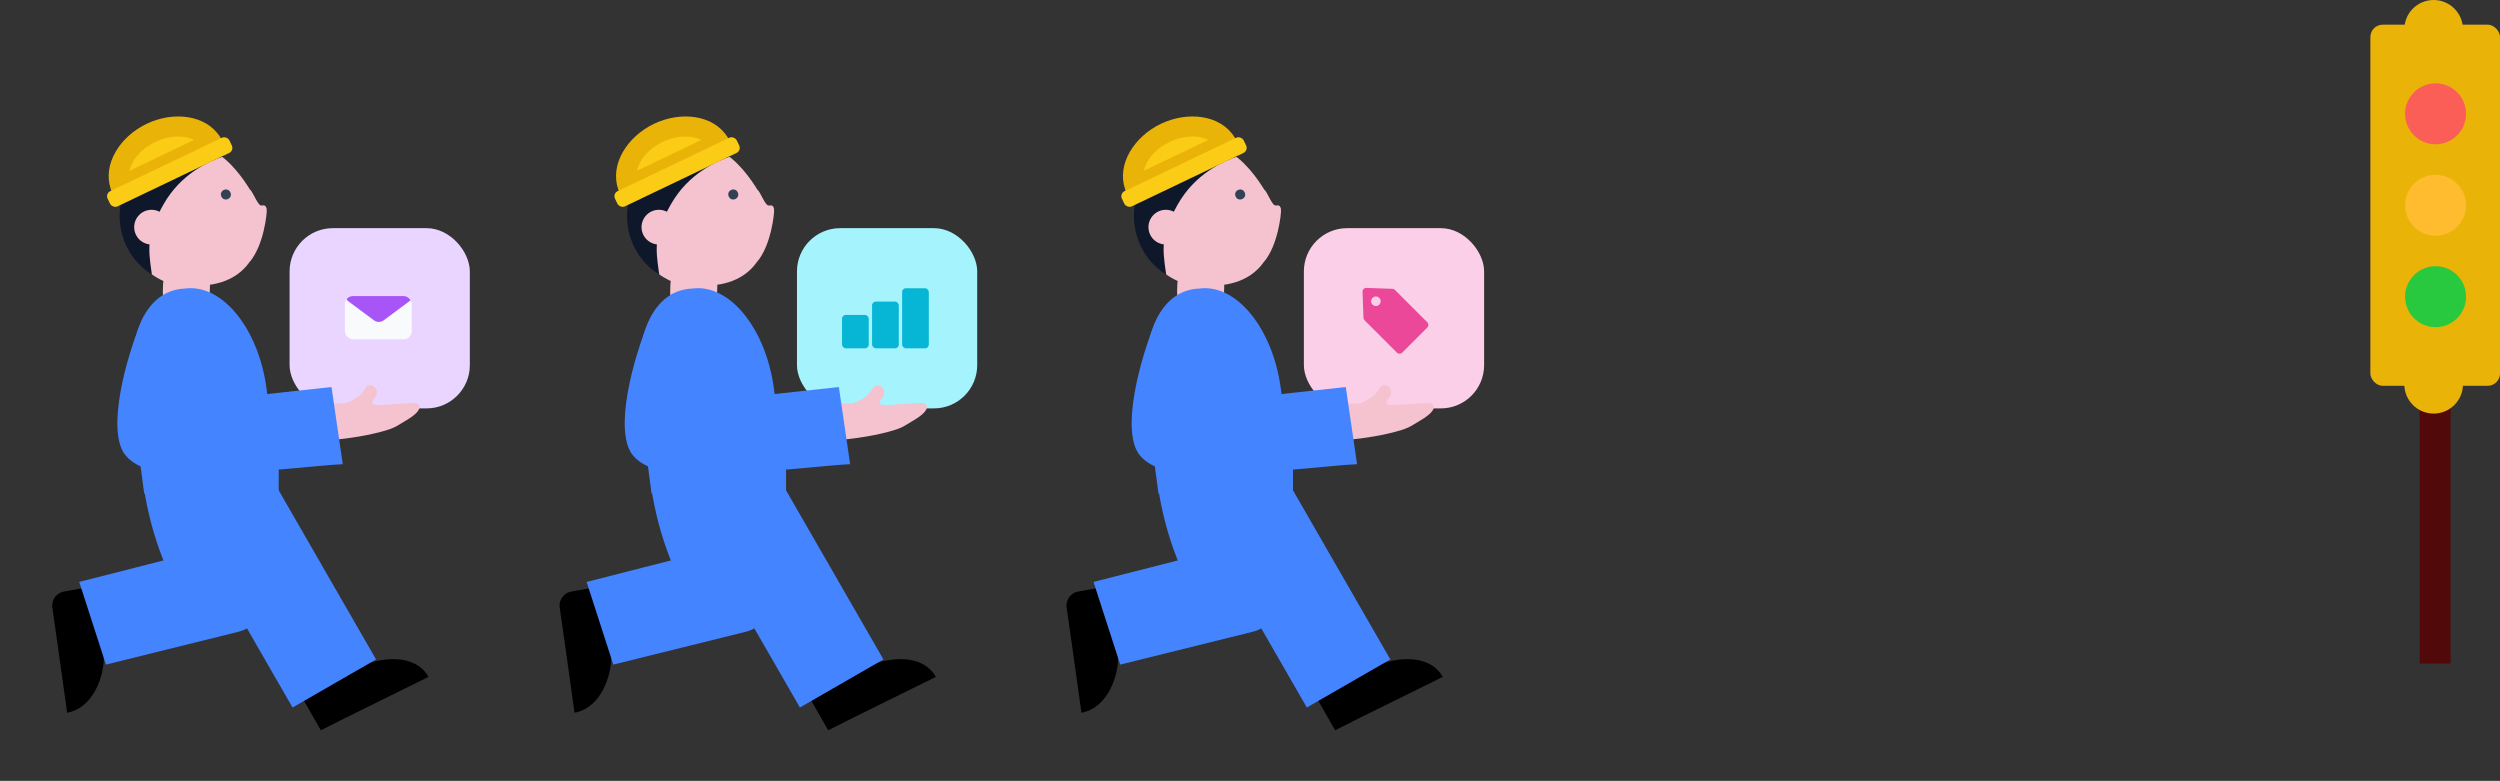 <svg width="810" height="253" viewBox="0 0 810 253" fill="none" xmlns="http://www.w3.org/2000/svg">
<rect x="0" y="0" width="810" height="253" fill="#333333" stroke="none"/>
<rect x="93.828" y="73.923" width="58.396" height="58.396" rx="14.015" fill="#E9D5FF"/>
<g clip-path="url(#clip0_4903_174179)">
<rect x="111.734" y="95.915" width="21.68" height="14.015" rx="2.628" fill="#F8FAFC"/>
<path d="M121.172 103.787C122.102 104.477 123.375 104.477 124.304 103.787L132.782 97.495C133.46 96.992 133.104 95.916 132.26 95.916H113.217C112.373 95.916 112.017 96.992 112.695 97.495L121.172 103.787Z" fill="#A855F7"/>
</g>
<path d="M118.134 215.337L98.284 226.681L103.955 236.608C104.617 236.23 112.519 232.24 138.836 219.307C134.298 211.366 123.144 213.352 118.134 215.337Z" fill="black"/>
<rect x="60.395" y="169.505" width="31.222" height="68.919" transform="rotate(-29.932 60.395 169.505)" fill="#4484FF"/>
<path d="M118.197 126.062C116.894 128.583 113.385 130.229 111.793 130.737L102.646 130.712L105.848 142.698C108.479 142.53 115.181 141.859 120.947 140.516C128.155 138.838 128.116 138.23 131.642 136.177C137.636 132.686 136.437 130.385 133.722 130.558L123.402 131.216L123.401 131.216C122.187 131.294 119.153 131.487 121.426 128.904C123.699 126.321 119.826 122.911 118.197 126.062Z" fill="#F5C2D0"/>
<path d="M52.854 181.32C49.857 173.713 47.747 165.786 46.564 157.696L79.377 157.866L85.595 194.134L58.546 195.767L52.854 181.32Z" fill="#4484FF"/>
<path d="M33.602 212.616L27.519 190.427L20.648 191.673C18.252 192.108 16.599 194.432 16.952 196.842C17.705 201.982 19.168 212.249 21.755 230.922C30.743 229.291 33.912 217.974 33.602 212.616Z" fill="black"/>
<path d="M34.323 215.328L25.67 188.544L70.418 177.136C76.287 175.64 82.251 179.208 83.707 185.086L85.286 191.459C86.735 197.31 83.168 203.227 77.318 204.676L34.323 215.328Z" fill="#4484FF"/>
<path d="M39.882 74.381C42.328 86.567 53.718 94.941 65.903 92.495C83.752 91.22 84.915 75.557 84.784 70.191C84.755 68.994 84.445 67.849 83.923 66.772C81.128 61.008 70.783 42.255 57.047 48.367C44.861 50.813 37.436 62.196 39.882 74.381Z" fill="#F5C2D0"/>
<path d="M84.754 66.586C83.534 66.786 82.006 62.238 81.011 61.454L80.338 68.67L80.99 84.704C85.418 79.535 86.564 69.104 86.417 67.874C86.257 66.541 85.626 66.443 84.754 66.586Z" fill="#F5C2D0"/>
<path fill-rule="evenodd" clip-rule="evenodd" d="M72.609 50.564C67.551 52.364 58.61 56.253 52.95 66.263C47.414 76.053 48.072 80.778 49.036 87.707C49.095 88.131 49.155 88.564 49.215 89.006C44.214 85.832 40.466 80.699 39.208 74.433C36.762 62.247 44.658 50.386 56.844 47.94C62.465 46.812 68.018 47.884 72.609 50.564Z" fill="#0F172A"/>
<ellipse cx="1.607" cy="1.614" rx="1.607" ry="1.614" transform="matrix(-0.906 0.423 0.423 0.906 73.965 60.873)" fill="#334155"/>
<circle cx="5.626" cy="5.626" r="5.626" transform="matrix(-0.98 0.197 0.197 0.98 53.504 66.975)" fill="#F5C2D0"/>
<rect x="53.059" y="84.553" width="15.208" height="17.586" rx="7.604" transform="rotate(1.737 53.059 84.553)" fill="#F5C2D0"/>
<mask id="path-16-outside-1_4903_174179" maskUnits="userSpaceOnUse" x="28.791" y="30.552" width="45.185" height="34.832" fill="black">
<rect fill="white" x="28.791" y="30.552" width="45.185" height="34.832"/>
<path fill-rule="evenodd" clip-rule="evenodd" d="M68.61 46.201L39.018 60.356C36.923 54.317 41.149 46.767 48.921 43.049C56.694 39.331 65.223 40.78 68.61 46.201Z"/>
</mask>
<path fill-rule="evenodd" clip-rule="evenodd" d="M68.61 46.201L39.018 60.356C36.923 54.317 41.149 46.767 48.921 43.049C56.694 39.331 65.223 40.78 68.61 46.201Z" fill="#FACC15"/>
<path d="M39.018 60.356L35.939 61.424L37.134 64.87L40.424 63.296L39.018 60.356ZM68.61 46.201L70.016 49.141L73.306 47.567L71.374 44.474L68.61 46.201ZM40.424 63.296L70.016 49.141L67.204 43.261L37.612 57.416L40.424 63.296ZM42.097 59.288C40.761 55.438 43.37 49.317 50.327 45.989L47.515 40.11C38.927 44.218 33.085 53.196 35.939 61.424L42.097 59.288ZM50.327 45.989C57.284 42.661 63.687 44.471 65.846 47.928L71.374 44.474C66.76 37.088 56.103 36.002 47.515 40.11L50.327 45.989Z" fill="#EAB308" mask="url(#path-16-outside-1_4903_174179)"/>
<rect x="34.082" y="62.716" width="43.738" height="5.467" rx="1.822" transform="rotate(-25.564 34.082 62.716)" fill="#FACC15"/>
<path d="M45.731 104.337C49.446 95.591 56.249 95.535 59.317 96.099L65.233 130.871L98.814 128.926L101.734 148.136C86.465 149.147 51.259 159.73 40.824 147.713C34.062 139.927 41.087 115.27 45.731 104.337Z" fill="#4484FF"/>
<path fill-rule="evenodd" clip-rule="evenodd" d="M86.377 126.041C86.372 125.998 86.366 125.956 86.36 125.914C83.768 106.412 71.953 91.895 59.971 93.488C45.794 93.997 40.395 112.117 42.956 131.58L42.955 131.58L46.72 159.899L90.112 154.131L86.377 126.041Z" fill="#4484FF"/>
<path d="M53.571 102.214C57.438 93.547 63.949 93.981 67.062 94.606L73.13 129.13L107.406 125.394L111.057 150.401C95.521 151.103 58.627 157.693 48.139 145.471C41.344 137.552 48.738 113.049 53.571 102.214Z" fill="#4484FF"/>
<rect x="55.016" y="148.999" width="35.281" height="24.332" fill="#4484FF"/>
<rect x="258.219" y="73.923" width="58.396" height="58.396" rx="14.015" fill="#A5F3FC"/>
<rect x="272.82" y="102.04" width="8.651" height="10.814" rx="1.217" fill="#06B6D4"/>
<rect x="282.555" y="97.714" width="8.651" height="15.14" rx="1.217" fill="#06B6D4"/>
<rect x="292.285" y="93.388" width="8.651" height="19.465" rx="1.217" fill="#06B6D4"/>
<path d="M282.521 215.337L262.67 226.681L268.342 236.608C269.004 236.23 276.906 232.24 303.223 219.307C298.685 211.366 287.531 213.352 282.521 215.337Z" fill="black"/>
<rect x="224.781" y="169.505" width="31.222" height="68.919" transform="rotate(-29.932 224.781 169.505)" fill="#4484FF"/>
<path d="M282.588 126.062C281.285 128.583 277.775 130.229 276.183 130.737L267.036 130.712L270.239 142.698C272.869 142.531 279.572 141.859 285.338 140.517C292.545 138.838 292.506 138.23 296.033 136.177C302.026 132.687 300.827 130.385 298.113 130.558L287.793 131.216L287.792 131.217C286.578 131.294 283.543 131.487 285.817 128.905C288.09 126.322 284.216 122.911 282.588 126.062Z" fill="#F5C2D0"/>
<path d="M217.245 181.32C214.248 173.713 212.137 165.786 210.954 157.696L243.767 157.866L249.985 194.135L222.937 195.768L217.245 181.32Z" fill="#4484FF"/>
<path d="M197.992 212.616L191.91 190.428L185.038 191.674C182.642 192.108 180.989 194.433 181.343 196.842C182.096 201.982 183.558 212.25 186.146 230.922C195.134 229.291 198.302 217.974 197.992 212.616Z" fill="black"/>
<path d="M198.713 215.329L190.06 188.545L234.809 177.137C240.677 175.641 246.641 179.209 248.098 185.087L249.677 191.461C251.126 197.311 247.558 203.228 241.708 204.677L198.713 215.329Z" fill="#4484FF"/>
<path d="M204.269 74.38C206.714 86.566 218.104 94.94 230.29 92.494C248.139 91.219 249.301 75.556 249.171 70.19C249.142 68.993 248.832 67.848 248.309 66.77C245.515 61.007 235.17 42.254 221.433 48.365C209.248 50.811 201.823 62.194 204.269 74.38Z" fill="#F5C2D0"/>
<path d="M249.141 66.586C247.92 66.786 246.393 62.238 245.398 61.453L244.724 68.67L245.377 84.703C249.804 79.535 250.951 69.103 250.803 67.874C250.644 66.541 250.012 66.443 249.141 66.586Z" fill="#F5C2D0"/>
<path fill-rule="evenodd" clip-rule="evenodd" d="M236.996 50.562C231.938 52.362 222.995 56.251 217.334 66.262C211.799 76.052 212.457 80.778 213.421 87.706C213.48 88.13 213.54 88.562 213.6 89.003C208.599 85.829 204.852 80.697 203.595 74.431C201.149 62.245 209.045 50.384 221.23 47.939C226.852 46.81 232.405 47.883 236.996 50.562Z" fill="#0F172A"/>
<ellipse cx="1.607" cy="1.614" rx="1.607" ry="1.614" transform="matrix(-0.906 0.423 0.423 0.906 238.352 60.873)" fill="#334155"/>
<circle cx="5.626" cy="5.626" r="5.626" transform="matrix(-0.98 0.197 0.197 0.98 217.887 66.975)" fill="#F5C2D0"/>
<rect x="217.441" y="84.552" width="15.208" height="17.586" rx="7.604" transform="rotate(1.737 217.441 84.552)" fill="#F5C2D0"/>
<mask id="path-39-outside-2_4903_174179" maskUnits="userSpaceOnUse" x="193.173" y="30.552" width="45.185" height="34.832" fill="black">
<rect fill="white" x="193.173" y="30.552" width="45.185" height="34.832"/>
<path fill-rule="evenodd" clip-rule="evenodd" d="M232.993 46.2L203.401 60.356C201.306 54.317 205.532 46.767 213.304 43.049C221.076 39.331 229.606 40.779 232.993 46.2Z"/>
</mask>
<path fill-rule="evenodd" clip-rule="evenodd" d="M232.993 46.2L203.401 60.356C201.306 54.317 205.532 46.767 213.304 43.049C221.076 39.331 229.606 40.779 232.993 46.2Z" fill="#FACC15"/>
<path d="M203.401 60.356L200.322 61.424L201.517 64.869L204.807 63.296L203.401 60.356ZM232.993 46.2L234.399 49.14L237.689 47.567L235.757 44.474L232.993 46.2ZM204.807 63.296L234.399 49.14L231.587 43.261L201.994 57.416L204.807 63.296ZM206.48 59.288C205.144 55.438 207.753 49.317 214.71 45.989L211.898 40.109C203.31 44.217 197.468 53.196 200.322 61.424L206.48 59.288ZM214.71 45.989C221.667 42.661 228.07 44.471 230.229 47.927L235.757 44.474C231.142 37.088 220.486 36.002 211.898 40.109L214.71 45.989Z" fill="#EAB308" mask="url(#path-39-outside-2_4903_174179)"/>
<rect x="198.469" y="62.715" width="43.738" height="5.467" rx="1.822" transform="rotate(-25.564 198.469 62.715)" fill="#FACC15"/>
<path d="M210.118 104.337C213.833 95.59 220.636 95.534 223.704 96.098L229.62 130.871L263.2 128.925L266.121 148.136C250.852 149.146 215.646 159.73 205.21 147.713C198.449 139.927 205.474 115.27 210.118 104.337Z" fill="#4484FF"/>
<path fill-rule="evenodd" clip-rule="evenodd" d="M207.36 131.682L211.111 159.899L254.502 154.131L250.751 125.914L250.737 125.811L250.737 125.811C248.117 106.361 236.322 91.897 224.361 93.487C210.185 93.997 204.786 112.117 207.346 131.58L207.346 131.58L207.36 131.682Z" fill="#4484FF"/>
<path d="M217.958 102.214C221.825 93.546 228.335 93.981 231.449 94.606L237.517 129.13L271.793 125.393L275.444 150.401C259.908 151.102 223.014 157.693 212.526 145.471C205.731 137.552 213.125 113.048 217.958 102.214Z" fill="#4484FF"/>
<rect x="219.406" y="148.999" width="35.281" height="24.332" fill="#4484FF"/>
<rect x="422.457" y="73.924" width="58.396" height="58.396" rx="14.015" fill="#FBCFE8"/>
<path fill-rule="evenodd" clip-rule="evenodd" d="M441.761 102.957C441.772 103.264 441.899 103.557 442.117 103.774L452.592 114.25C453.067 114.725 453.838 114.725 454.313 114.25L462.437 106.125C462.912 105.65 462.912 104.88 462.437 104.404L451.962 93.929C451.744 93.712 451.452 93.584 451.145 93.574L442.724 93.278C442.019 93.253 441.441 93.831 441.465 94.536L441.761 102.957ZM446.888 98.701C447.492 98.097 447.492 97.118 446.888 96.513C446.284 95.909 445.305 95.909 444.7 96.513C444.096 97.118 444.096 98.097 444.7 98.701C445.305 99.305 446.284 99.305 446.888 98.701Z" fill="#EC4899"/>
<path d="M446.763 215.337L426.912 226.681L432.584 236.608C433.246 236.23 441.148 232.24 467.465 219.307C462.927 211.366 451.773 213.352 446.763 215.337Z" fill="black"/>
<rect x="389.023" y="169.505" width="31.222" height="68.919" transform="rotate(-29.932 389.023 169.505)" fill="#4484FF"/>
<path d="M446.83 126.062C445.527 128.583 442.017 130.229 440.425 130.737L431.278 130.711L434.481 142.698C437.111 142.53 443.814 141.859 449.58 140.516C456.787 138.837 456.749 138.23 460.275 136.176C466.268 132.686 465.07 130.385 462.355 130.558L452.035 131.216L452.034 131.216C450.82 131.293 447.786 131.487 450.059 128.904C452.332 126.321 448.459 122.91 446.83 126.062Z" fill="#F5C2D0"/>
<path d="M381.483 181.321C378.486 173.714 376.376 165.787 375.193 157.697L408.006 157.867L414.224 194.135L387.175 195.768L381.483 181.321Z" fill="#4484FF"/>
<path d="M362.23 212.617L356.148 190.428L349.277 191.674C346.881 192.109 345.228 194.433 345.581 196.843C346.334 201.983 347.797 212.25 350.384 230.922C359.372 229.292 362.541 217.975 362.23 212.617Z" fill="black"/>
<path d="M362.952 215.329L354.299 188.545L399.047 177.137C404.916 175.641 410.88 179.209 412.336 185.087L413.915 191.46C415.364 197.311 411.797 203.228 405.946 204.677L362.952 215.329Z" fill="#4484FF"/>
<path d="M368.507 74.379C370.953 86.565 382.343 94.939 394.528 92.493C412.377 91.218 413.539 75.555 413.409 70.189C413.38 68.992 413.07 67.847 412.548 66.77C409.753 61.006 399.408 42.253 385.672 48.365C373.486 50.811 366.061 62.194 368.507 74.379Z" fill="#F5C2D0"/>
<path d="M413.379 66.585C412.159 66.785 410.631 62.237 409.636 61.453L408.963 68.669L409.615 84.703C414.043 79.534 415.189 69.103 415.042 67.873C414.882 66.54 414.251 66.442 413.379 66.585Z" fill="#F5C2D0"/>
<path fill-rule="evenodd" clip-rule="evenodd" d="M401.234 50.562C396.176 52.362 387.234 56.251 381.574 66.262C376.039 76.052 376.696 80.777 377.66 87.706C377.719 88.13 377.779 88.562 377.839 89.004C372.838 85.83 369.09 80.698 367.832 74.431C365.386 62.245 373.282 50.384 385.468 47.938C391.09 46.81 396.643 47.883 401.234 50.562Z" fill="#0F172A"/>
<ellipse cx="1.607" cy="1.614" rx="1.607" ry="1.614" transform="matrix(-0.906 0.423 0.423 0.906 402.59 60.873)" fill="#334155"/>
<circle cx="5.626" cy="5.626" r="5.626" transform="matrix(-0.98 0.197 0.197 0.98 382.129 66.974)" fill="#F5C2D0"/>
<rect x="381.684" y="84.552" width="15.208" height="17.586" rx="7.604" transform="rotate(1.737 381.684 84.552)" fill="#F5C2D0"/>
<mask id="path-60-outside-3_4903_174179" maskUnits="userSpaceOnUse" x="357.416" y="30.552" width="45.185" height="34.832" fill="black">
<rect fill="white" x="357.416" y="30.552" width="45.185" height="34.832"/>
<path fill-rule="evenodd" clip-rule="evenodd" d="M397.235 46.2L367.643 60.355C365.548 54.316 369.774 46.767 377.546 43.049C385.318 39.331 393.848 40.779 397.235 46.2Z"/>
</mask>
<path fill-rule="evenodd" clip-rule="evenodd" d="M397.235 46.2L367.643 60.355C365.548 54.316 369.774 46.767 377.546 43.049C385.318 39.331 393.848 40.779 397.235 46.2Z" fill="#FACC15"/>
<path d="M367.643 60.355L364.564 61.423L365.759 64.869L369.049 63.295L367.643 60.355ZM397.235 46.2L398.641 49.14L401.931 47.566L399.999 44.473L397.235 46.2ZM369.049 63.295L398.641 49.14L395.829 43.26L366.237 57.415L369.049 63.295ZM370.722 59.287C369.386 55.437 371.996 49.316 378.952 45.989L376.14 40.109C367.552 44.217 361.71 53.195 364.564 61.423L370.722 59.287ZM378.952 45.989C385.909 42.661 392.312 44.471 394.471 47.927L399.999 44.473C395.384 37.087 384.728 36.001 376.14 40.109L378.952 45.989Z" fill="#EAB308" mask="url(#path-60-outside-3_4903_174179)"/>
<rect x="362.711" y="62.715" width="43.738" height="5.467" rx="1.822" transform="rotate(-25.564 362.711 62.715)" fill="#FACC15"/>
<path d="M374.36 104.337C378.075 95.591 384.878 95.535 387.946 96.099L393.862 130.871L427.442 128.926L430.363 148.136C415.094 149.147 379.888 159.73 369.453 147.713C362.691 139.927 369.716 115.27 374.36 104.337Z" fill="#4484FF"/>
<path fill-rule="evenodd" clip-rule="evenodd" d="M414.976 125.811C412.355 106.361 400.561 91.897 388.599 93.488C374.423 93.997 369.024 112.117 371.584 131.579L371.584 131.58L375.349 159.899L418.74 154.13L415.002 126.008C414.998 125.977 414.994 125.945 414.989 125.914C414.985 125.882 414.981 125.85 414.977 125.818L414.976 125.811L414.976 125.811Z" fill="#4484FF"/>
<path d="M382.2 102.214C386.067 93.547 392.578 93.981 395.691 94.606L401.759 129.13L436.035 125.394L439.686 150.401C424.15 151.103 387.256 157.693 376.768 145.471C369.973 137.552 377.367 113.049 382.2 102.214Z" fill="#4484FF"/>
<rect x="383.645" y="149" width="35.281" height="24.332" fill="#4484FF"/>
<path d="M784 13C784 10.239 786.239 8 789 8C791.761 8 794 10.239 794 13V215H784V13Z" fill="#510A09"/>
<rect x="768" y="8" width="42" height="117" rx="4" fill="#EAB308"/>
<circle cx="788.5" cy="9.5" r="9.5" fill="#EAB308"/>
<circle cx="788.5" cy="124.5" r="9.5" fill="#EAB308"/>
<circle cx="789.125" cy="36.875" r="9.875" transform="rotate(90 789.125 36.875)" fill="#FB5E56"/>
<circle cx="789.125" cy="66.5" r="9.875" transform="rotate(90 789.125 66.5)" fill="#FEBC2E"/>
<circle cx="789.125" cy="96.125" r="9.875" transform="rotate(90 789.125 96.125)" fill="#28C83F"/>
<defs>
<clipPath id="clip0_4903_174179">
<rect x="111.734" y="95.915" width="21.68" height="14.015" rx="2.628" fill="white"/>
</clipPath>
</defs>
</svg>
